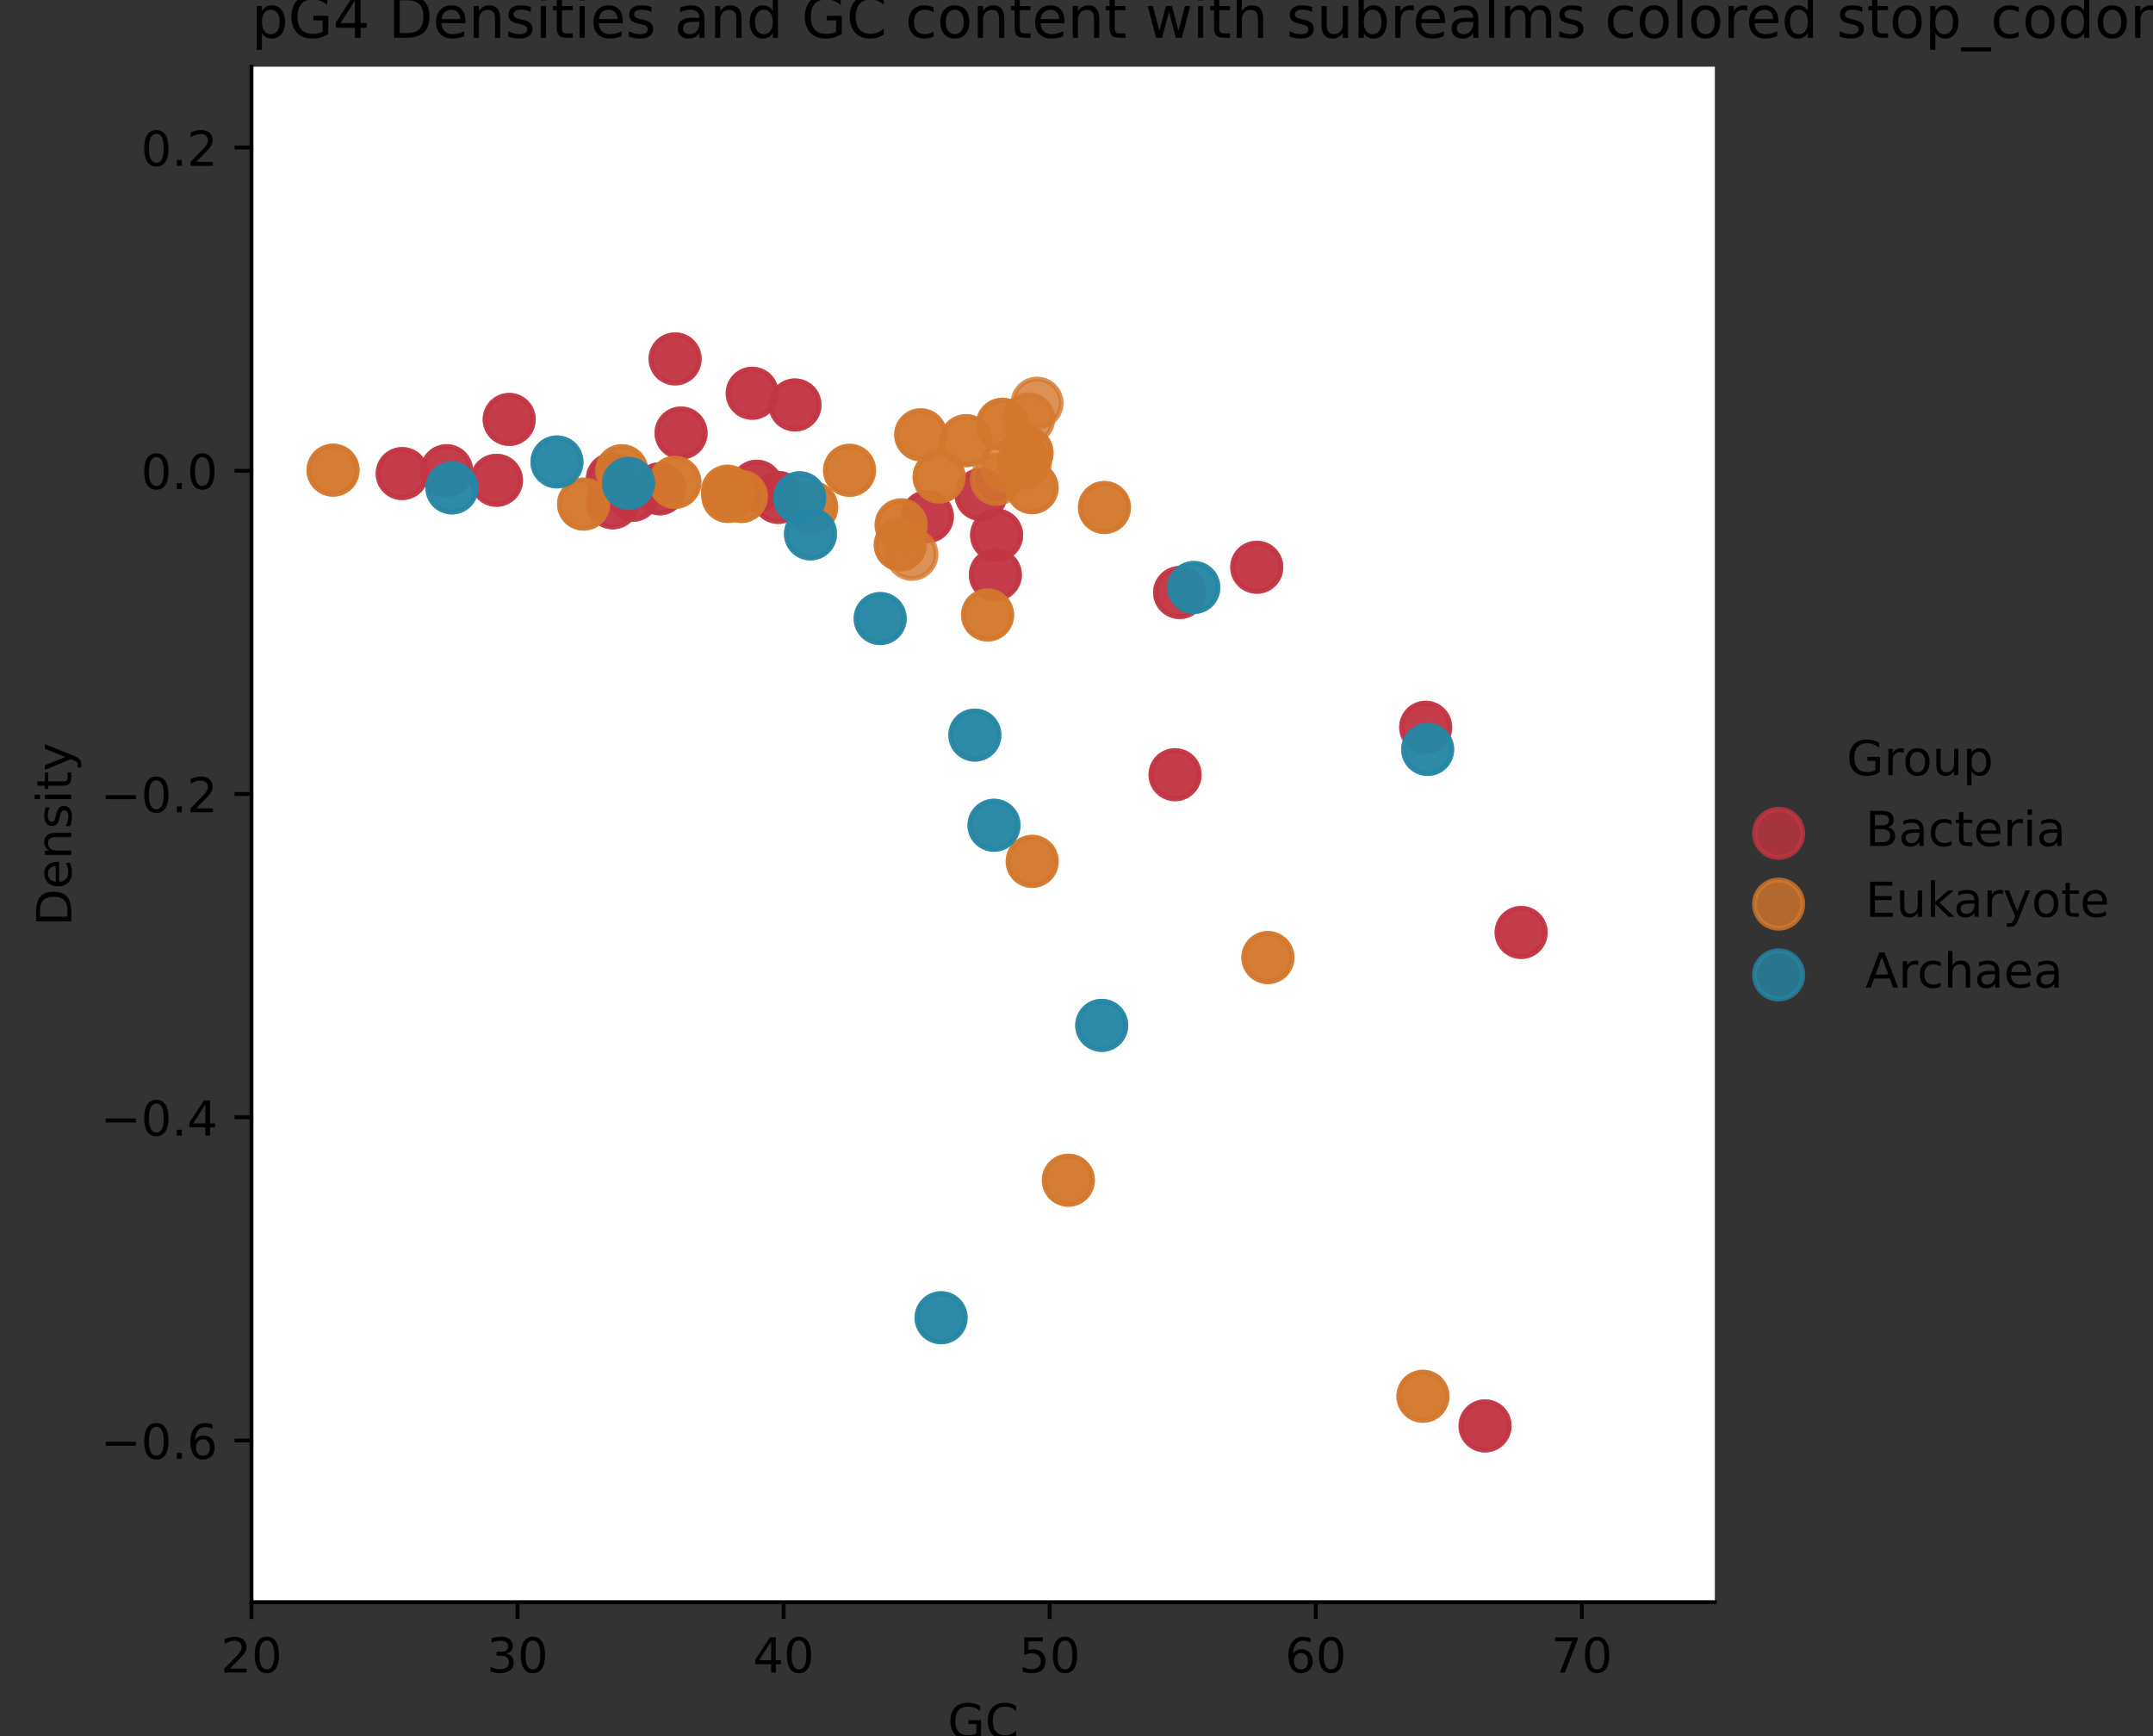 <?xml version="1.0" encoding="utf-8" standalone="no"?>
<!DOCTYPE svg PUBLIC "-//W3C//DTD SVG 1.1//EN"
  "http://www.w3.org/Graphics/SVG/1.1/DTD/svg11.dtd">
<!-- Created with matplotlib (https://matplotlib.org/) -->
<svg height="360pt" version="1.1" viewBox="0 0 446.375 360" width="446.375pt" xmlns="http://www.w3.org/2000/svg" xmlns:xlink="http://www.w3.org/1999/xlink">
 <rect x="0" y="0" width="446.375" height="360" fill="#333333" stroke="none"/>
 <defs>
  <style type="text/css">*{stroke-linecap:butt;stroke-linejoin:round;}</style>
 </defs>
 <g id="figure_1">
  <g id="patch_1">
   <path d="M 0 360 
L 446.375 360 
L 446.375 0 
L 0 0 
z
" style="fill:none;"/>
  </g>
  <g id="axes_1">
   <g id="patch_2">
    <path d="M 52.139 332.2 
L 355.536 332.2 
L 355.536 13.829 
L 52.139 13.829 
z
" style="fill:#ffffff;"/>
   </g>
   <g id="PathCollection_1">
    <defs>
     <path d="M 0 5 
C 1.326 5 2.598 4.473 3.536 3.536 
C 4.473 2.598 5 1.326 5 0 
C 5 -1.326 4.473 -2.598 3.536 -3.536 
C 2.598 -4.473 1.326 -5 0 -5 
C -1.326 -5 -2.598 -4.473 -3.536 -3.536 
C -4.473 -2.598 -5 -1.326 -5 0 
C -5 1.326 -4.473 2.598 -3.536 3.536 
C -2.598 4.473 -1.326 5 0 5 
z
" id="m029cd6edaf" style="stroke:#c33543;stroke-opacity:0.8;"/>
    </defs>
    <g clip-path="url(#p28a6282423)">
     <use style="fill:#c33543;fill-opacity:0.8;stroke:#c33543;stroke-opacity:0.8;" x="164.82" xlink:href="#m029cd6edaf" y="83.968"/>
     <use style="fill:#c33543;fill-opacity:0.8;stroke:#c33543;stroke-opacity:0.8;" x="161.354" xlink:href="#m029cd6edaf" y="103.143"/>
     <use style="fill:#c33543;fill-opacity:0.8;stroke:#c33543;stroke-opacity:0.8;" x="156.895" xlink:href="#m029cd6edaf" y="100.816"/>
     <use style="fill:#c33543;fill-opacity:0.8;stroke:#c33543;stroke-opacity:0.8;" x="83.387" xlink:href="#m029cd6edaf" y="98.193"/>
     <use style="fill:#c33543;fill-opacity:0.8;stroke:#c33543;stroke-opacity:0.8;" x="244.569" xlink:href="#m029cd6edaf" y="122.862"/>
     <use style="fill:#c33543;fill-opacity:0.8;stroke:#c33543;stroke-opacity:0.8;" x="92.588" xlink:href="#m029cd6edaf" y="97.599"/>
     <use style="fill:#c33543;fill-opacity:0.8;stroke:#c33543;stroke-opacity:0.8;" x="155.954" xlink:href="#m029cd6edaf" y="81.545"/>
     <use style="fill:#c33543;fill-opacity:0.8;stroke:#c33543;stroke-opacity:0.8;" x="243.624" xlink:href="#m029cd6edaf" y="160.634"/>
     <use style="fill:#c33543;fill-opacity:0.8;stroke:#c33543;stroke-opacity:0.8;" x="126.961" xlink:href="#m029cd6edaf" y="99.304"/>
     <use style="fill:#c33543;fill-opacity:0.8;stroke:#c33543;stroke-opacity:0.8;" x="206.621" xlink:href="#m029cd6edaf" y="110.964"/>
     <use style="fill:#c33543;fill-opacity:0.8;stroke:#c33543;stroke-opacity:0.8;" x="102.932" xlink:href="#m029cd6edaf" y="99.588"/>
     <use style="fill:#c33543;fill-opacity:0.8;stroke:#c33543;stroke-opacity:0.8;" x="260.563" xlink:href="#m029cd6edaf" y="117.616"/>
     <use style="fill:#c33543;fill-opacity:0.8;stroke:#c33543;stroke-opacity:0.8;" x="131.19" xlink:href="#m029cd6edaf" y="102.703"/>
     <use style="fill:#c33543;fill-opacity:0.8;stroke:#c33543;stroke-opacity:0.8;" x="141.201" xlink:href="#m029cd6edaf" y="89.786"/>
     <use style="fill:#c33543;fill-opacity:0.8;stroke:#c33543;stroke-opacity:0.8;" x="295.583" xlink:href="#m029cd6edaf" y="150.8"/>
     <use style="fill:#c33543;fill-opacity:0.8;stroke:#c33543;stroke-opacity:0.8;" x="139.969" xlink:href="#m029cd6edaf" y="74.415"/>
     <use style="fill:#c33543;fill-opacity:0.8;stroke:#c33543;stroke-opacity:0.8;" x="315.372" xlink:href="#m029cd6edaf" y="193.344"/>
     <use style="fill:#c33543;fill-opacity:0.8;stroke:#c33543;stroke-opacity:0.8;" x="206.366" xlink:href="#m029cd6edaf" y="119.18"/>
     <use style="fill:#c33543;fill-opacity:0.8;stroke:#c33543;stroke-opacity:0.8;" x="105.573" xlink:href="#m029cd6edaf" y="86.967"/>
     <use style="fill:#c33543;fill-opacity:0.8;stroke:#c33543;stroke-opacity:0.8;" x="136.766" xlink:href="#m029cd6edaf" y="101.357"/>
     <use style="fill:#c33543;fill-opacity:0.8;stroke:#c33543;stroke-opacity:0.8;" x="307.892" xlink:href="#m029cd6edaf" y="295.659"/>
     <use style="fill:#c33543;fill-opacity:0.8;stroke:#c33543;stroke-opacity:0.8;" x="203.379" xlink:href="#m029cd6edaf" y="102.538"/>
     <use style="fill:#c33543;fill-opacity:0.8;stroke:#c33543;stroke-opacity:0.8;" x="127.031" xlink:href="#m029cd6edaf" y="104.257"/>
     <use style="fill:#c33543;fill-opacity:0.8;stroke:#c33543;stroke-opacity:0.8;" x="192.263" xlink:href="#m029cd6edaf" y="107.11"/>
     <use style="fill:#c33543;fill-opacity:0.8;stroke:#c33543;stroke-opacity:0.8;" x="164.82" xlink:href="#m029cd6edaf" y="83.968"/>
     <use style="fill:#c33543;fill-opacity:0.8;stroke:#c33543;stroke-opacity:0.8;" x="161.354" xlink:href="#m029cd6edaf" y="103.143"/>
     <use style="fill:#c33543;fill-opacity:0.8;stroke:#c33543;stroke-opacity:0.8;" x="156.895" xlink:href="#m029cd6edaf" y="100.816"/>
     <use style="fill:#c33543;fill-opacity:0.8;stroke:#c33543;stroke-opacity:0.8;" x="83.387" xlink:href="#m029cd6edaf" y="98.193"/>
     <use style="fill:#c33543;fill-opacity:0.8;stroke:#c33543;stroke-opacity:0.8;" x="244.569" xlink:href="#m029cd6edaf" y="122.862"/>
     <use style="fill:#c33543;fill-opacity:0.8;stroke:#c33543;stroke-opacity:0.8;" x="92.588" xlink:href="#m029cd6edaf" y="97.599"/>
     <use style="fill:#c33543;fill-opacity:0.8;stroke:#c33543;stroke-opacity:0.8;" x="155.954" xlink:href="#m029cd6edaf" y="81.545"/>
     <use style="fill:#c33543;fill-opacity:0.8;stroke:#c33543;stroke-opacity:0.8;" x="243.624" xlink:href="#m029cd6edaf" y="160.634"/>
     <use style="fill:#c33543;fill-opacity:0.8;stroke:#c33543;stroke-opacity:0.8;" x="126.961" xlink:href="#m029cd6edaf" y="99.304"/>
     <use style="fill:#c33543;fill-opacity:0.8;stroke:#c33543;stroke-opacity:0.8;" x="206.621" xlink:href="#m029cd6edaf" y="110.964"/>
     <use style="fill:#c33543;fill-opacity:0.8;stroke:#c33543;stroke-opacity:0.8;" x="102.932" xlink:href="#m029cd6edaf" y="99.588"/>
     <use style="fill:#c33543;fill-opacity:0.8;stroke:#c33543;stroke-opacity:0.8;" x="260.563" xlink:href="#m029cd6edaf" y="117.616"/>
     <use style="fill:#c33543;fill-opacity:0.8;stroke:#c33543;stroke-opacity:0.8;" x="131.19" xlink:href="#m029cd6edaf" y="102.703"/>
     <use style="fill:#c33543;fill-opacity:0.8;stroke:#c33543;stroke-opacity:0.8;" x="141.201" xlink:href="#m029cd6edaf" y="89.786"/>
     <use style="fill:#c33543;fill-opacity:0.8;stroke:#c33543;stroke-opacity:0.8;" x="295.583" xlink:href="#m029cd6edaf" y="150.8"/>
     <use style="fill:#c33543;fill-opacity:0.8;stroke:#c33543;stroke-opacity:0.8;" x="139.969" xlink:href="#m029cd6edaf" y="74.415"/>
     <use style="fill:#c33543;fill-opacity:0.8;stroke:#c33543;stroke-opacity:0.8;" x="315.372" xlink:href="#m029cd6edaf" y="193.344"/>
     <use style="fill:#c33543;fill-opacity:0.8;stroke:#c33543;stroke-opacity:0.8;" x="206.366" xlink:href="#m029cd6edaf" y="119.18"/>
     <use style="fill:#c33543;fill-opacity:0.8;stroke:#c33543;stroke-opacity:0.8;" x="105.573" xlink:href="#m029cd6edaf" y="86.967"/>
     <use style="fill:#c33543;fill-opacity:0.8;stroke:#c33543;stroke-opacity:0.8;" x="136.766" xlink:href="#m029cd6edaf" y="101.357"/>
     <use style="fill:#c33543;fill-opacity:0.8;stroke:#c33543;stroke-opacity:0.8;" x="307.892" xlink:href="#m029cd6edaf" y="295.659"/>
     <use style="fill:#c33543;fill-opacity:0.8;stroke:#c33543;stroke-opacity:0.8;" x="203.379" xlink:href="#m029cd6edaf" y="102.538"/>
     <use style="fill:#c33543;fill-opacity:0.8;stroke:#c33543;stroke-opacity:0.8;" x="127.031" xlink:href="#m029cd6edaf" y="104.257"/>
     <use style="fill:#c33543;fill-opacity:0.8;stroke:#c33543;stroke-opacity:0.8;" x="192.263" xlink:href="#m029cd6edaf" y="107.11"/>
    </g>
   </g>
   <g id="PathCollection_2">
    <defs>
     <path d="M 0 5 
C 1.326 5 2.598 4.473 3.536 3.536 
C 4.473 2.598 5 1.326 5 0 
C 5 -1.326 4.473 -2.598 3.536 -3.536 
C 2.598 -4.473 1.326 -5 0 -5 
C -1.326 -5 -2.598 -4.473 -3.536 -3.536 
C -4.473 -2.598 -5 -1.326 -5 0 
C -5 1.326 -4.473 2.598 -3.536 3.536 
C -2.598 4.473 -1.326 5 0 5 
z
" id="m4ca804191a" style="stroke:#d3772e;stroke-opacity:0.8;"/>
    </defs>
    <g clip-path="url(#p28a6282423)">
     <use style="fill:#d3772e;fill-opacity:0.8;stroke:#d3772e;stroke-opacity:0.8;" x="176.136" xlink:href="#m4ca804191a" y="97.518"/>
     <use style="fill:#d3772e;fill-opacity:0.8;stroke:#d3772e;stroke-opacity:0.8;" x="120.992" xlink:href="#m4ca804191a" y="104.525"/>
     <use style="fill:#d3772e;fill-opacity:0.8;stroke:#d3772e;stroke-opacity:0.8;" x="153.706" xlink:href="#m4ca804191a" y="102.941"/>
     <use style="fill:#d3772e;fill-opacity:0.8;stroke:#d3772e;stroke-opacity:0.8;" x="214.002" xlink:href="#m4ca804191a" y="178.607"/>
     <use style="fill:#d3772e;fill-opacity:0.8;stroke:#d3772e;stroke-opacity:0.8;" x="139.928" xlink:href="#m4ca804191a" y="100.016"/>
     <use style="fill:#d3772e;fill-opacity:0.8;stroke:#d3772e;stroke-opacity:0.8;" x="295.012" xlink:href="#m4ca804191a" y="289.516"/>
     <use style="fill:#d3772e;fill-opacity:0.8;stroke:#d3772e;stroke-opacity:0.8;" x="186.858" xlink:href="#m4ca804191a" y="108.912"/>
     <use style="fill:#d3772e;fill-opacity:0.8;stroke:#d3772e;stroke-opacity:0.8;" x="69.052" xlink:href="#m4ca804191a" y="97.487"/>
     <use style="fill:#d3772e;fill-opacity:0.8;stroke:#d3772e;stroke-opacity:0.8;" x="194.705" xlink:href="#m4ca804191a" y="98.898"/>
     <use style="fill:#d3772e;fill-opacity:0.8;stroke:#d3772e;stroke-opacity:0.8;" x="207.837" xlink:href="#m4ca804191a" y="87.965"/>
     <use style="fill:#d3772e;fill-opacity:0.8;stroke:#d3772e;stroke-opacity:0.8;" x="228.982" xlink:href="#m4ca804191a" y="105.232"/>
     <use style="fill:#d3772e;fill-opacity:0.8;stroke:#d3772e;stroke-opacity:0.8;" x="213.283" xlink:href="#m4ca804191a" y="86.841"/>
     <use style="fill:#d3772e;fill-opacity:0.8;stroke:#d3772e;stroke-opacity:0.8;" x="262.87" xlink:href="#m4ca804191a" y="198.549"/>
     <use style="fill:#d3772e;fill-opacity:0.8;stroke:#d3772e;stroke-opacity:0.8;" x="190.89" xlink:href="#m4ca804191a" y="90.157"/>
     <use style="fill:#d3772e;fill-opacity:0.8;stroke:#d3772e;stroke-opacity:0.8;" x="212.049" xlink:href="#m4ca804191a" y="96.06"/>
     <use style="fill:#d3772e;fill-opacity:0.8;stroke:#d3772e;stroke-opacity:0.8;" x="221.499" xlink:href="#m4ca804191a" y="244.716"/>
     <use style="fill:#d3772e;fill-opacity:0.8;stroke:#d3772e;stroke-opacity:0.8;" x="200.272" xlink:href="#m4ca804191a" y="91.365"/>
     <use style="fill:#d3772e;fill-opacity:0.8;stroke:#d3772e;stroke-opacity:0.8;" x="204.756" xlink:href="#m4ca804191a" y="127.514"/>
     <use style="fill:#d3772e;fill-opacity:0.8;stroke:#d3772e;stroke-opacity:0.8;" x="212.933" xlink:href="#m4ca804191a" y="93.925"/>
     <use style="fill:#d3772e;fill-opacity:0.8;stroke:#d3772e;stroke-opacity:0.8;" x="186.646" xlink:href="#m4ca804191a" y="112.965"/>
     <use style="fill:#d3772e;fill-opacity:0.8;stroke:#d3772e;stroke-opacity:0.8;" x="213.981" xlink:href="#m4ca804191a" y="101.127"/>
     <use style="fill:#d3772e;fill-opacity:0.8;stroke:#d3772e;stroke-opacity:0.8;" x="150.915" xlink:href="#m4ca804191a" y="102.934"/>
     <use style="fill:#d3772e;fill-opacity:0.8;stroke:#d3772e;stroke-opacity:0.8;" x="128.927" xlink:href="#m4ca804191a" y="97.608"/>
     <use style="fill:#d3772e;fill-opacity:0.8;stroke:#d3772e;stroke-opacity:0.8;" x="150.838" xlink:href="#m4ca804191a" y="101.852"/>
     <use style="fill:#d3772e;fill-opacity:0.8;stroke:#d3772e;stroke-opacity:0.8;" x="168.278" xlink:href="#m4ca804191a" y="105.185"/>
     <use style="fill:#d3772e;fill-opacity:0.8;stroke:#d3772e;stroke-opacity:0.8;" x="189.069" xlink:href="#m4ca804191a" y="114.945"/>
     <use style="fill:#d3772e;fill-opacity:0.8;stroke:#d3772e;stroke-opacity:0.8;" x="206.574" xlink:href="#m4ca804191a" y="99.402"/>
     <use style="fill:#d3772e;fill-opacity:0.8;stroke:#d3772e;stroke-opacity:0.8;" x="208.725" xlink:href="#m4ca804191a" y="96.813"/>
     <use style="fill:#d3772e;fill-opacity:0.8;stroke:#d3772e;stroke-opacity:0.8;" x="176.136" xlink:href="#m4ca804191a" y="97.518"/>
     <use style="fill:#d3772e;fill-opacity:0.8;stroke:#d3772e;stroke-opacity:0.8;" x="120.992" xlink:href="#m4ca804191a" y="104.525"/>
     <use style="fill:#d3772e;fill-opacity:0.8;stroke:#d3772e;stroke-opacity:0.8;" x="153.706" xlink:href="#m4ca804191a" y="102.941"/>
     <use style="fill:#d3772e;fill-opacity:0.8;stroke:#d3772e;stroke-opacity:0.8;" x="214.002" xlink:href="#m4ca804191a" y="178.607"/>
     <use style="fill:#d3772e;fill-opacity:0.8;stroke:#d3772e;stroke-opacity:0.8;" x="139.928" xlink:href="#m4ca804191a" y="100.016"/>
     <use style="fill:#d3772e;fill-opacity:0.8;stroke:#d3772e;stroke-opacity:0.8;" x="295.012" xlink:href="#m4ca804191a" y="289.516"/>
     <use style="fill:#d3772e;fill-opacity:0.8;stroke:#d3772e;stroke-opacity:0.8;" x="186.814" xlink:href="#m4ca804191a" y="108.794"/>
     <use style="fill:#d3772e;fill-opacity:0.8;stroke:#d3772e;stroke-opacity:0.8;" x="69.052" xlink:href="#m4ca804191a" y="97.487"/>
     <use style="fill:#d3772e;fill-opacity:0.8;stroke:#d3772e;stroke-opacity:0.8;" x="194.705" xlink:href="#m4ca804191a" y="98.898"/>
     <use style="fill:#d3772e;fill-opacity:0.8;stroke:#d3772e;stroke-opacity:0.8;" x="207.837" xlink:href="#m4ca804191a" y="87.965"/>
     <use style="fill:#d3772e;fill-opacity:0.8;stroke:#d3772e;stroke-opacity:0.8;" x="228.982" xlink:href="#m4ca804191a" y="105.232"/>
     <use style="fill:#d3772e;fill-opacity:0.8;stroke:#d3772e;stroke-opacity:0.8;" x="215.011" xlink:href="#m4ca804191a" y="83.594"/>
     <use style="fill:#d3772e;fill-opacity:0.8;stroke:#d3772e;stroke-opacity:0.8;" x="262.87" xlink:href="#m4ca804191a" y="198.549"/>
     <use style="fill:#d3772e;fill-opacity:0.8;stroke:#d3772e;stroke-opacity:0.8;" x="190.89" xlink:href="#m4ca804191a" y="90.157"/>
     <use style="fill:#d3772e;fill-opacity:0.8;stroke:#d3772e;stroke-opacity:0.8;" x="212.568" xlink:href="#m4ca804191a" y="95.949"/>
     <use style="fill:#d3772e;fill-opacity:0.8;stroke:#d3772e;stroke-opacity:0.8;" x="221.499" xlink:href="#m4ca804191a" y="244.716"/>
     <use style="fill:#d3772e;fill-opacity:0.8;stroke:#d3772e;stroke-opacity:0.8;" x="200.272" xlink:href="#m4ca804191a" y="91.365"/>
     <use style="fill:#d3772e;fill-opacity:0.8;stroke:#d3772e;stroke-opacity:0.8;" x="204.756" xlink:href="#m4ca804191a" y="127.514"/>
     <use style="fill:#d3772e;fill-opacity:0.8;stroke:#d3772e;stroke-opacity:0.8;" x="212.933" xlink:href="#m4ca804191a" y="93.876"/>
     <use style="fill:#d3772e;fill-opacity:0.8;stroke:#d3772e;stroke-opacity:0.8;" x="186.646" xlink:href="#m4ca804191a" y="112.965"/>
     <use style="fill:#d3772e;fill-opacity:0.8;stroke:#d3772e;stroke-opacity:0.8;" x="213.981" xlink:href="#m4ca804191a" y="101.127"/>
     <use style="fill:#d3772e;fill-opacity:0.8;stroke:#d3772e;stroke-opacity:0.8;" x="150.915" xlink:href="#m4ca804191a" y="102.934"/>
     <use style="fill:#d3772e;fill-opacity:0.8;stroke:#d3772e;stroke-opacity:0.8;" x="128.927" xlink:href="#m4ca804191a" y="97.608"/>
     <use style="fill:#d3772e;fill-opacity:0.8;stroke:#d3772e;stroke-opacity:0.8;" x="150.838" xlink:href="#m4ca804191a" y="101.852"/>
     <use style="fill:#d3772e;fill-opacity:0.8;stroke:#d3772e;stroke-opacity:0.8;" x="168.278" xlink:href="#m4ca804191a" y="105.185"/>
    </g>
   </g>
   <g id="PathCollection_3">
    <defs>
     <path d="M 0 5 
C 1.326 5 2.598 4.473 3.536 3.536 
C 4.473 2.598 5 1.326 5 0 
C 5 -1.326 4.473 -2.598 3.536 -3.536 
C 2.598 -4.473 1.326 -5 0 -5 
C -1.326 -5 -2.598 -4.473 -3.536 -3.536 
C -4.473 -2.598 -5 -1.326 -5 0 
C -5 1.326 -4.473 2.598 -3.536 3.536 
C -2.598 4.473 -1.326 5 0 5 
z
" id="mbb2e375d53" style="stroke:#2686a4;stroke-opacity:0.8;"/>
    </defs>
    <g clip-path="url(#p28a6282423)">
     <use style="fill:#2686a4;fill-opacity:0.8;stroke:#2686a4;stroke-opacity:0.8;" x="195.114" xlink:href="#mbb2e375d53" y="273.229"/>
     <use style="fill:#2686a4;fill-opacity:0.8;stroke:#2686a4;stroke-opacity:0.8;" x="206.085" xlink:href="#mbb2e375d53" y="171.118"/>
     <use style="fill:#2686a4;fill-opacity:0.8;stroke:#2686a4;stroke-opacity:0.8;" x="247.511" xlink:href="#mbb2e375d53" y="121.816"/>
     <use style="fill:#2686a4;fill-opacity:0.8;stroke:#2686a4;stroke-opacity:0.8;" x="295.991" xlink:href="#mbb2e375d53" y="155.398"/>
     <use style="fill:#2686a4;fill-opacity:0.8;stroke:#2686a4;stroke-opacity:0.8;" x="228.418" xlink:href="#mbb2e375d53" y="212.609"/>
     <use style="fill:#2686a4;fill-opacity:0.8;stroke:#2686a4;stroke-opacity:0.8;" x="93.693" xlink:href="#mbb2e375d53" y="101.167"/>
     <use style="fill:#2686a4;fill-opacity:0.8;stroke:#2686a4;stroke-opacity:0.8;" x="168.037" xlink:href="#mbb2e375d53" y="110.706"/>
     <use style="fill:#2686a4;fill-opacity:0.8;stroke:#2686a4;stroke-opacity:0.8;" x="115.472" xlink:href="#mbb2e375d53" y="95.783"/>
     <use style="fill:#2686a4;fill-opacity:0.8;stroke:#2686a4;stroke-opacity:0.8;" x="202.115" xlink:href="#mbb2e375d53" y="152.418"/>
     <use style="fill:#2686a4;fill-opacity:0.8;stroke:#2686a4;stroke-opacity:0.8;" x="165.786" xlink:href="#mbb2e375d53" y="103.211"/>
     <use style="fill:#2686a4;fill-opacity:0.8;stroke:#2686a4;stroke-opacity:0.8;" x="130.303" xlink:href="#mbb2e375d53" y="100.226"/>
     <use style="fill:#2686a4;fill-opacity:0.8;stroke:#2686a4;stroke-opacity:0.8;" x="182.483" xlink:href="#mbb2e375d53" y="128.257"/>
     <use style="fill:#2686a4;fill-opacity:0.8;stroke:#2686a4;stroke-opacity:0.8;" x="195.114" xlink:href="#mbb2e375d53" y="273.229"/>
     <use style="fill:#2686a4;fill-opacity:0.8;stroke:#2686a4;stroke-opacity:0.8;" x="206.085" xlink:href="#mbb2e375d53" y="171.118"/>
     <use style="fill:#2686a4;fill-opacity:0.8;stroke:#2686a4;stroke-opacity:0.8;" x="247.511" xlink:href="#mbb2e375d53" y="121.816"/>
     <use style="fill:#2686a4;fill-opacity:0.8;stroke:#2686a4;stroke-opacity:0.8;" x="295.991" xlink:href="#mbb2e375d53" y="155.398"/>
     <use style="fill:#2686a4;fill-opacity:0.8;stroke:#2686a4;stroke-opacity:0.8;" x="228.418" xlink:href="#mbb2e375d53" y="212.609"/>
     <use style="fill:#2686a4;fill-opacity:0.8;stroke:#2686a4;stroke-opacity:0.8;" x="93.693" xlink:href="#mbb2e375d53" y="101.167"/>
     <use style="fill:#2686a4;fill-opacity:0.8;stroke:#2686a4;stroke-opacity:0.8;" x="168.037" xlink:href="#mbb2e375d53" y="110.706"/>
     <use style="fill:#2686a4;fill-opacity:0.8;stroke:#2686a4;stroke-opacity:0.8;" x="115.472" xlink:href="#mbb2e375d53" y="95.783"/>
     <use style="fill:#2686a4;fill-opacity:0.8;stroke:#2686a4;stroke-opacity:0.8;" x="202.115" xlink:href="#mbb2e375d53" y="152.418"/>
     <use style="fill:#2686a4;fill-opacity:0.8;stroke:#2686a4;stroke-opacity:0.8;" x="165.786" xlink:href="#mbb2e375d53" y="103.211"/>
     <use style="fill:#2686a4;fill-opacity:0.8;stroke:#2686a4;stroke-opacity:0.8;" x="130.303" xlink:href="#mbb2e375d53" y="100.226"/>
     <use style="fill:#2686a4;fill-opacity:0.8;stroke:#2686a4;stroke-opacity:0.8;" x="182.483" xlink:href="#mbb2e375d53" y="128.257"/>
    </g>
   </g>
   <g id="matplotlib.axis_1">
    <g id="xtick_1">
     <g id="line2d_1">
      <defs>
       <path d="M 0 0 
L 0 3.5 
" id="m19ff399b34" style="stroke:#000000;stroke-width:0.8;"/>
      </defs>
      <g>
       <use style="stroke:#000000;stroke-width:0.8;" x="52.139" xlink:href="#m19ff399b34" y="332.2"/>
      </g>
     </g>
     <g id="text_1">
      <!-- 20 -->
      <g transform="translate(45.777 346.798)scale(0.1 -0.1)">
       <defs>
        <path d="M 19.188 8.297 
L 53.609 8.297 
L 53.609 0 
L 7.328 0 
L 7.328 8.297 
Q 12.938 14.109 22.625 23.891 
Q 32.328 33.688 34.812 36.531 
Q 39.547 41.844 41.422 45.531 
Q 43.312 49.219 43.312 52.781 
Q 43.312 58.594 39.234 62.25 
Q 35.156 65.922 28.609 65.922 
Q 23.969 65.922 18.812 64.312 
Q 13.672 62.703 7.812 59.422 
L 7.812 69.391 
Q 13.766 71.781 18.938 73 
Q 24.125 74.219 28.422 74.219 
Q 39.75 74.219 46.484 68.547 
Q 53.219 62.891 53.219 53.422 
Q 53.219 48.922 51.531 44.891 
Q 49.859 40.875 45.406 35.406 
Q 44.188 33.984 37.641 27.219 
Q 31.109 20.453 19.188 8.297 
z
" id="DejaVuSans-50"/>
        <path d="M 31.781 66.406 
Q 24.172 66.406 20.328 58.906 
Q 16.5 51.422 16.5 36.375 
Q 16.5 21.391 20.328 13.891 
Q 24.172 6.391 31.781 6.391 
Q 39.453 6.391 43.281 13.891 
Q 47.125 21.391 47.125 36.375 
Q 47.125 51.422 43.281 58.906 
Q 39.453 66.406 31.781 66.406 
z
M 31.781 74.219 
Q 44.047 74.219 50.516 64.516 
Q 56.984 54.828 56.984 36.375 
Q 56.984 17.969 50.516 8.266 
Q 44.047 -1.422 31.781 -1.422 
Q 19.531 -1.422 13.062 8.266 
Q 6.594 17.969 6.594 36.375 
Q 6.594 54.828 13.062 64.516 
Q 19.531 74.219 31.781 74.219 
z
" id="DejaVuSans-48"/>
       </defs>
       <use xlink:href="#DejaVuSans-50"/>
       <use x="63.623" xlink:href="#DejaVuSans-48"/>
      </g>
     </g>
    </g>
    <g id="xtick_2">
     <g id="line2d_2">
      <g>
       <use style="stroke:#000000;stroke-width:0.8;" x="107.302" xlink:href="#m19ff399b34" y="332.2"/>
      </g>
     </g>
     <g id="text_2">
      <!-- 30 -->
      <g transform="translate(100.94 346.798)scale(0.1 -0.1)">
       <defs>
        <path d="M 40.578 39.312 
Q 47.656 37.797 51.625 33 
Q 55.609 28.219 55.609 21.188 
Q 55.609 10.406 48.188 4.484 
Q 40.766 -1.422 27.094 -1.422 
Q 22.516 -1.422 17.656 -0.516 
Q 12.797 0.391 7.625 2.203 
L 7.625 11.719 
Q 11.719 9.328 16.594 8.109 
Q 21.484 6.891 26.812 6.891 
Q 36.078 6.891 40.938 10.547 
Q 45.797 14.203 45.797 21.188 
Q 45.797 27.641 41.281 31.266 
Q 36.766 34.906 28.719 34.906 
L 20.219 34.906 
L 20.219 43.016 
L 29.109 43.016 
Q 36.375 43.016 40.234 45.922 
Q 44.094 48.828 44.094 54.297 
Q 44.094 59.906 40.109 62.906 
Q 36.141 65.922 28.719 65.922 
Q 24.656 65.922 20.016 65.031 
Q 15.375 64.156 9.812 62.312 
L 9.812 71.094 
Q 15.438 72.656 20.344 73.438 
Q 25.25 74.219 29.594 74.219 
Q 40.828 74.219 47.359 69.109 
Q 53.906 64.016 53.906 55.328 
Q 53.906 49.266 50.438 45.094 
Q 46.969 40.922 40.578 39.312 
z
" id="DejaVuSans-51"/>
       </defs>
       <use xlink:href="#DejaVuSans-51"/>
       <use x="63.623" xlink:href="#DejaVuSans-48"/>
      </g>
     </g>
    </g>
    <g id="xtick_3">
     <g id="line2d_3">
      <g>
       <use style="stroke:#000000;stroke-width:0.8;" x="162.465" xlink:href="#m19ff399b34" y="332.2"/>
      </g>
     </g>
     <g id="text_3">
      <!-- 40 -->
      <g transform="translate(156.103 346.798)scale(0.1 -0.1)">
       <defs>
        <path d="M 37.797 64.312 
L 12.891 25.391 
L 37.797 25.391 
z
M 35.203 72.906 
L 47.609 72.906 
L 47.609 25.391 
L 58.016 25.391 
L 58.016 17.188 
L 47.609 17.188 
L 47.609 0 
L 37.797 0 
L 37.797 17.188 
L 4.891 17.188 
L 4.891 26.703 
z
" id="DejaVuSans-52"/>
       </defs>
       <use xlink:href="#DejaVuSans-52"/>
       <use x="63.623" xlink:href="#DejaVuSans-48"/>
      </g>
     </g>
    </g>
    <g id="xtick_4">
     <g id="line2d_4">
      <g>
       <use style="stroke:#000000;stroke-width:0.8;" x="217.628" xlink:href="#m19ff399b34" y="332.2"/>
      </g>
     </g>
     <g id="text_4">
      <!-- 50 -->
      <g transform="translate(211.266 346.798)scale(0.1 -0.1)">
       <defs>
        <path d="M 10.797 72.906 
L 49.516 72.906 
L 49.516 64.594 
L 19.828 64.594 
L 19.828 46.734 
Q 21.969 47.469 24.109 47.828 
Q 26.266 48.188 28.422 48.188 
Q 40.625 48.188 47.75 41.5 
Q 54.891 34.812 54.891 23.391 
Q 54.891 11.625 47.562 5.094 
Q 40.234 -1.422 26.906 -1.422 
Q 22.312 -1.422 17.547 -0.641 
Q 12.797 0.141 7.719 1.703 
L 7.719 11.625 
Q 12.109 9.234 16.797 8.062 
Q 21.484 6.891 26.703 6.891 
Q 35.156 6.891 40.078 11.328 
Q 45.016 15.766 45.016 23.391 
Q 45.016 31 40.078 35.438 
Q 35.156 39.891 26.703 39.891 
Q 22.75 39.891 18.812 39.016 
Q 14.891 38.141 10.797 36.281 
z
" id="DejaVuSans-53"/>
       </defs>
       <use xlink:href="#DejaVuSans-53"/>
       <use x="63.623" xlink:href="#DejaVuSans-48"/>
      </g>
     </g>
    </g>
    <g id="xtick_5">
     <g id="line2d_5">
      <g>
       <use style="stroke:#000000;stroke-width:0.8;" x="272.792" xlink:href="#m19ff399b34" y="332.2"/>
      </g>
     </g>
     <g id="text_5">
      <!-- 60 -->
      <g transform="translate(266.429 346.798)scale(0.1 -0.1)">
       <defs>
        <path d="M 33.016 40.375 
Q 26.375 40.375 22.484 35.828 
Q 18.609 31.297 18.609 23.391 
Q 18.609 15.531 22.484 10.953 
Q 26.375 6.391 33.016 6.391 
Q 39.656 6.391 43.531 10.953 
Q 47.406 15.531 47.406 23.391 
Q 47.406 31.297 43.531 35.828 
Q 39.656 40.375 33.016 40.375 
z
M 52.594 71.297 
L 52.594 62.312 
Q 48.875 64.062 45.094 64.984 
Q 41.312 65.922 37.594 65.922 
Q 27.828 65.922 22.672 59.328 
Q 17.531 52.734 16.797 39.406 
Q 19.672 43.656 24.016 45.922 
Q 28.375 48.188 33.594 48.188 
Q 44.578 48.188 50.953 41.516 
Q 57.328 34.859 57.328 23.391 
Q 57.328 12.156 50.688 5.359 
Q 44.047 -1.422 33.016 -1.422 
Q 20.359 -1.422 13.672 8.266 
Q 6.984 17.969 6.984 36.375 
Q 6.984 53.656 15.188 63.938 
Q 23.391 74.219 37.203 74.219 
Q 40.922 74.219 44.703 73.484 
Q 48.484 72.75 52.594 71.297 
z
" id="DejaVuSans-54"/>
       </defs>
       <use xlink:href="#DejaVuSans-54"/>
       <use x="63.623" xlink:href="#DejaVuSans-48"/>
      </g>
     </g>
    </g>
    <g id="xtick_6">
     <g id="line2d_6">
      <g>
       <use style="stroke:#000000;stroke-width:0.8;" x="327.955" xlink:href="#m19ff399b34" y="332.2"/>
      </g>
     </g>
     <g id="text_6">
      <!-- 70 -->
      <g transform="translate(321.592 346.798)scale(0.1 -0.1)">
       <defs>
        <path d="M 8.203 72.906 
L 55.078 72.906 
L 55.078 68.703 
L 28.609 0 
L 18.312 0 
L 43.219 64.594 
L 8.203 64.594 
z
" id="DejaVuSans-55"/>
       </defs>
       <use xlink:href="#DejaVuSans-55"/>
       <use x="63.623" xlink:href="#DejaVuSans-48"/>
      </g>
     </g>
    </g>
    <g id="text_7">
     <!-- GC -->
     <g transform="translate(196.472 360.477)scale(0.1 -0.1)">
      <defs>
       <path d="M 59.516 10.406 
L 59.516 29.984 
L 43.406 29.984 
L 43.406 38.094 
L 69.281 38.094 
L 69.281 6.781 
Q 63.578 2.734 56.688 0.656 
Q 49.812 -1.422 42 -1.422 
Q 24.906 -1.422 15.25 8.562 
Q 5.609 18.562 5.609 36.375 
Q 5.609 54.25 15.25 64.234 
Q 24.906 74.219 42 74.219 
Q 49.125 74.219 55.547 72.453 
Q 61.969 70.703 67.391 67.281 
L 67.391 56.781 
Q 61.922 61.422 55.766 63.766 
Q 49.609 66.109 42.828 66.109 
Q 29.438 66.109 22.719 58.641 
Q 16.016 51.172 16.016 36.375 
Q 16.016 21.625 22.719 14.156 
Q 29.438 6.688 42.828 6.688 
Q 48.047 6.688 52.141 7.594 
Q 56.25 8.5 59.516 10.406 
z
" id="DejaVuSans-71"/>
       <path d="M 64.406 67.281 
L 64.406 56.891 
Q 59.422 61.531 53.781 63.812 
Q 48.141 66.109 41.797 66.109 
Q 29.297 66.109 22.656 58.469 
Q 16.016 50.828 16.016 36.375 
Q 16.016 21.969 22.656 14.328 
Q 29.297 6.688 41.797 6.688 
Q 48.141 6.688 53.781 8.984 
Q 59.422 11.281 64.406 15.922 
L 64.406 5.609 
Q 59.234 2.094 53.438 0.328 
Q 47.656 -1.422 41.219 -1.422 
Q 24.656 -1.422 15.125 8.703 
Q 5.609 18.844 5.609 36.375 
Q 5.609 53.953 15.125 64.078 
Q 24.656 74.219 41.219 74.219 
Q 47.75 74.219 53.531 72.484 
Q 59.328 70.75 64.406 67.281 
z
" id="DejaVuSans-67"/>
      </defs>
      <use xlink:href="#DejaVuSans-71"/>
      <use x="77.49" xlink:href="#DejaVuSans-67"/>
     </g>
    </g>
   </g>
   <g id="matplotlib.axis_2">
    <g id="ytick_1">
     <g id="line2d_7">
      <defs>
       <path d="M 0 0 
L -3.5 0 
" id="m6a0358d15a" style="stroke:#000000;stroke-width:0.8;"/>
      </defs>
      <g>
       <use style="stroke:#000000;stroke-width:0.8;" x="52.139" xlink:href="#m6a0358d15a" y="298.687"/>
      </g>
     </g>
     <g id="text_8">
      <!-- −0.6 -->
      <g transform="translate(20.856 302.486)scale(0.1 -0.1)">
       <defs>
        <path d="M 10.594 35.5 
L 73.188 35.5 
L 73.188 27.203 
L 10.594 27.203 
z
" id="DejaVuSans-8722"/>
        <path d="M 10.688 12.406 
L 21 12.406 
L 21 0 
L 10.688 0 
z
" id="DejaVuSans-46"/>
       </defs>
       <use xlink:href="#DejaVuSans-8722"/>
       <use x="83.789" xlink:href="#DejaVuSans-48"/>
       <use x="147.412" xlink:href="#DejaVuSans-46"/>
       <use x="179.199" xlink:href="#DejaVuSans-54"/>
      </g>
     </g>
    </g>
    <g id="ytick_2">
     <g id="line2d_8">
      <g>
       <use style="stroke:#000000;stroke-width:0.8;" x="52.139" xlink:href="#m6a0358d15a" y="231.662"/>
      </g>
     </g>
     <g id="text_9">
      <!-- −0.4 -->
      <g transform="translate(20.856 235.461)scale(0.1 -0.1)">
       <use xlink:href="#DejaVuSans-8722"/>
       <use x="83.789" xlink:href="#DejaVuSans-48"/>
       <use x="147.412" xlink:href="#DejaVuSans-46"/>
       <use x="179.199" xlink:href="#DejaVuSans-52"/>
      </g>
     </g>
    </g>
    <g id="ytick_3">
     <g id="line2d_9">
      <g>
       <use style="stroke:#000000;stroke-width:0.8;" x="52.139" xlink:href="#m6a0358d15a" y="164.636"/>
      </g>
     </g>
     <g id="text_10">
      <!-- −0.2 -->
      <g transform="translate(20.856 168.435)scale(0.1 -0.1)">
       <use xlink:href="#DejaVuSans-8722"/>
       <use x="83.789" xlink:href="#DejaVuSans-48"/>
       <use x="147.412" xlink:href="#DejaVuSans-46"/>
       <use x="179.199" xlink:href="#DejaVuSans-50"/>
      </g>
     </g>
    </g>
    <g id="ytick_4">
     <g id="line2d_10">
      <g>
       <use style="stroke:#000000;stroke-width:0.8;" x="52.139" xlink:href="#m6a0358d15a" y="97.611"/>
      </g>
     </g>
     <g id="text_11">
      <!-- 0.0 -->
      <g transform="translate(29.236 101.41)scale(0.1 -0.1)">
       <use xlink:href="#DejaVuSans-48"/>
       <use x="63.623" xlink:href="#DejaVuSans-46"/>
       <use x="95.41" xlink:href="#DejaVuSans-48"/>
      </g>
     </g>
    </g>
    <g id="ytick_5">
     <g id="line2d_11">
      <g>
       <use style="stroke:#000000;stroke-width:0.8;" x="52.139" xlink:href="#m6a0358d15a" y="30.585"/>
      </g>
     </g>
     <g id="text_12">
      <!-- 0.2 -->
      <g transform="translate(29.236 34.384)scale(0.1 -0.1)">
       <use xlink:href="#DejaVuSans-48"/>
       <use x="63.623" xlink:href="#DejaVuSans-46"/>
       <use x="95.41" xlink:href="#DejaVuSans-50"/>
      </g>
     </g>
    </g>
    <g id="text_13">
     <!-- Density -->
     <g transform="translate(14.777 192.023)rotate(-90)scale(0.1 -0.1)">
      <defs>
       <path d="M 19.672 64.797 
L 19.672 8.109 
L 31.594 8.109 
Q 46.688 8.109 53.688 14.938 
Q 60.688 21.781 60.688 36.531 
Q 60.688 51.172 53.688 57.984 
Q 46.688 64.797 31.594 64.797 
z
M 9.812 72.906 
L 30.078 72.906 
Q 51.266 72.906 61.172 64.094 
Q 71.094 55.281 71.094 36.531 
Q 71.094 17.672 61.125 8.828 
Q 51.172 0 30.078 0 
L 9.812 0 
z
" id="DejaVuSans-68"/>
       <path d="M 56.203 29.594 
L 56.203 25.203 
L 14.891 25.203 
Q 15.484 15.922 20.484 11.062 
Q 25.484 6.203 34.422 6.203 
Q 39.594 6.203 44.453 7.469 
Q 49.312 8.734 54.109 11.281 
L 54.109 2.781 
Q 49.266 0.734 44.188 -0.344 
Q 39.109 -1.422 33.891 -1.422 
Q 20.797 -1.422 13.156 6.188 
Q 5.516 13.812 5.516 26.812 
Q 5.516 40.234 12.766 48.109 
Q 20.016 56 32.328 56 
Q 43.359 56 49.781 48.891 
Q 56.203 41.797 56.203 29.594 
z
M 47.219 32.234 
Q 47.125 39.594 43.094 43.984 
Q 39.062 48.391 32.422 48.391 
Q 24.906 48.391 20.391 44.141 
Q 15.875 39.891 15.188 32.172 
z
" id="DejaVuSans-101"/>
       <path d="M 54.891 33.016 
L 54.891 0 
L 45.906 0 
L 45.906 32.719 
Q 45.906 40.484 42.875 44.328 
Q 39.844 48.188 33.797 48.188 
Q 26.516 48.188 22.312 43.547 
Q 18.109 38.922 18.109 30.906 
L 18.109 0 
L 9.078 0 
L 9.078 54.688 
L 18.109 54.688 
L 18.109 46.188 
Q 21.344 51.125 25.703 53.562 
Q 30.078 56 35.797 56 
Q 45.219 56 50.047 50.172 
Q 54.891 44.344 54.891 33.016 
z
" id="DejaVuSans-110"/>
       <path d="M 44.281 53.078 
L 44.281 44.578 
Q 40.484 46.531 36.375 47.5 
Q 32.281 48.484 27.875 48.484 
Q 21.188 48.484 17.844 46.438 
Q 14.5 44.391 14.5 40.281 
Q 14.5 37.156 16.891 35.375 
Q 19.281 33.594 26.516 31.984 
L 29.594 31.297 
Q 39.156 29.25 43.188 25.516 
Q 47.219 21.781 47.219 15.094 
Q 47.219 7.469 41.188 3.016 
Q 35.156 -1.422 24.609 -1.422 
Q 20.219 -1.422 15.453 -0.562 
Q 10.688 0.297 5.422 2 
L 5.422 11.281 
Q 10.406 8.688 15.234 7.391 
Q 20.062 6.109 24.812 6.109 
Q 31.156 6.109 34.562 8.281 
Q 37.984 10.453 37.984 14.406 
Q 37.984 18.062 35.516 20.016 
Q 33.062 21.969 24.703 23.781 
L 21.578 24.516 
Q 13.234 26.266 9.516 29.906 
Q 5.812 33.547 5.812 39.891 
Q 5.812 47.609 11.281 51.797 
Q 16.75 56 26.812 56 
Q 31.781 56 36.172 55.266 
Q 40.578 54.547 44.281 53.078 
z
" id="DejaVuSans-115"/>
       <path d="M 9.422 54.688 
L 18.406 54.688 
L 18.406 0 
L 9.422 0 
z
M 9.422 75.984 
L 18.406 75.984 
L 18.406 64.594 
L 9.422 64.594 
z
" id="DejaVuSans-105"/>
       <path d="M 18.312 70.219 
L 18.312 54.688 
L 36.812 54.688 
L 36.812 47.703 
L 18.312 47.703 
L 18.312 18.016 
Q 18.312 11.328 20.141 9.422 
Q 21.969 7.516 27.594 7.516 
L 36.812 7.516 
L 36.812 0 
L 27.594 0 
Q 17.188 0 13.234 3.875 
Q 9.281 7.766 9.281 18.016 
L 9.281 47.703 
L 2.688 47.703 
L 2.688 54.688 
L 9.281 54.688 
L 9.281 70.219 
z
" id="DejaVuSans-116"/>
       <path d="M 32.172 -5.078 
Q 28.375 -14.844 24.75 -17.812 
Q 21.141 -20.797 15.094 -20.797 
L 7.906 -20.797 
L 7.906 -13.281 
L 13.188 -13.281 
Q 16.891 -13.281 18.938 -11.516 
Q 21 -9.766 23.484 -3.219 
L 25.094 0.875 
L 2.984 54.688 
L 12.5 54.688 
L 29.594 11.922 
L 46.688 54.688 
L 56.203 54.688 
z
" id="DejaVuSans-121"/>
      </defs>
      <use xlink:href="#DejaVuSans-68"/>
      <use x="77.002" xlink:href="#DejaVuSans-101"/>
      <use x="138.525" xlink:href="#DejaVuSans-110"/>
      <use x="201.904" xlink:href="#DejaVuSans-115"/>
      <use x="254.004" xlink:href="#DejaVuSans-105"/>
      <use x="281.787" xlink:href="#DejaVuSans-116"/>
      <use x="320.996" xlink:href="#DejaVuSans-121"/>
     </g>
    </g>
   </g>
   <g id="patch_3">
    <path d="M 52.139 332.2 
L 52.139 13.829 
" style="fill:none;stroke:#000000;stroke-linecap:square;stroke-linejoin:miter;stroke-width:0.8;"/>
   </g>
   <g id="patch_4">
    <path d="M 52.139 332.2 
L 355.536 332.2 
" style="fill:none;stroke:#000000;stroke-linecap:square;stroke-linejoin:miter;stroke-width:0.8;"/>
   </g>
   <g id="text_14">
    <!-- pG4 Densities and GC content with subrealms colored stop_codon -->
    <g transform="translate(52.139 7.829)scale(0.12 -0.12)">
     <defs>
      <path d="M 18.109 8.203 
L 18.109 -20.797 
L 9.078 -20.797 
L 9.078 54.688 
L 18.109 54.688 
L 18.109 46.391 
Q 20.953 51.266 25.266 53.625 
Q 29.594 56 35.594 56 
Q 45.562 56 51.781 48.094 
Q 58.016 40.188 58.016 27.297 
Q 58.016 14.406 51.781 6.484 
Q 45.562 -1.422 35.594 -1.422 
Q 29.594 -1.422 25.266 0.953 
Q 20.953 3.328 18.109 8.203 
z
M 48.688 27.297 
Q 48.688 37.203 44.609 42.844 
Q 40.531 48.484 33.406 48.484 
Q 26.266 48.484 22.188 42.844 
Q 18.109 37.203 18.109 27.297 
Q 18.109 17.391 22.188 11.75 
Q 26.266 6.109 33.406 6.109 
Q 40.531 6.109 44.609 11.75 
Q 48.688 17.391 48.688 27.297 
z
" id="DejaVuSans-112"/>
      <path id="DejaVuSans-32"/>
      <path d="M 34.281 27.484 
Q 23.391 27.484 19.188 25 
Q 14.984 22.516 14.984 16.5 
Q 14.984 11.719 18.141 8.906 
Q 21.297 6.109 26.703 6.109 
Q 34.188 6.109 38.703 11.406 
Q 43.219 16.703 43.219 25.484 
L 43.219 27.484 
z
M 52.203 31.203 
L 52.203 0 
L 43.219 0 
L 43.219 8.297 
Q 40.141 3.328 35.547 0.953 
Q 30.953 -1.422 24.312 -1.422 
Q 15.922 -1.422 10.953 3.297 
Q 6 8.016 6 15.922 
Q 6 25.141 12.172 29.828 
Q 18.359 34.516 30.609 34.516 
L 43.219 34.516 
L 43.219 35.406 
Q 43.219 41.609 39.141 45 
Q 35.062 48.391 27.688 48.391 
Q 23 48.391 18.547 47.266 
Q 14.109 46.141 10.016 43.891 
L 10.016 52.203 
Q 14.938 54.109 19.578 55.047 
Q 24.219 56 28.609 56 
Q 40.484 56 46.344 49.844 
Q 52.203 43.703 52.203 31.203 
z
" id="DejaVuSans-97"/>
      <path d="M 45.406 46.391 
L 45.406 75.984 
L 54.391 75.984 
L 54.391 0 
L 45.406 0 
L 45.406 8.203 
Q 42.578 3.328 38.25 0.953 
Q 33.938 -1.422 27.875 -1.422 
Q 17.969 -1.422 11.734 6.484 
Q 5.516 14.406 5.516 27.297 
Q 5.516 40.188 11.734 48.094 
Q 17.969 56 27.875 56 
Q 33.938 56 38.25 53.625 
Q 42.578 51.266 45.406 46.391 
z
M 14.797 27.297 
Q 14.797 17.391 18.875 11.75 
Q 22.953 6.109 30.078 6.109 
Q 37.203 6.109 41.297 11.75 
Q 45.406 17.391 45.406 27.297 
Q 45.406 37.203 41.297 42.844 
Q 37.203 48.484 30.078 48.484 
Q 22.953 48.484 18.875 42.844 
Q 14.797 37.203 14.797 27.297 
z
" id="DejaVuSans-100"/>
      <path d="M 48.781 52.594 
L 48.781 44.188 
Q 44.969 46.297 41.141 47.344 
Q 37.312 48.391 33.406 48.391 
Q 24.656 48.391 19.812 42.844 
Q 14.984 37.312 14.984 27.297 
Q 14.984 17.281 19.812 11.734 
Q 24.656 6.203 33.406 6.203 
Q 37.312 6.203 41.141 7.25 
Q 44.969 8.297 48.781 10.406 
L 48.781 2.094 
Q 45.016 0.344 40.984 -0.531 
Q 36.969 -1.422 32.422 -1.422 
Q 20.062 -1.422 12.781 6.344 
Q 5.516 14.109 5.516 27.297 
Q 5.516 40.672 12.859 48.328 
Q 20.219 56 33.016 56 
Q 37.156 56 41.109 55.141 
Q 45.062 54.297 48.781 52.594 
z
" id="DejaVuSans-99"/>
      <path d="M 30.609 48.391 
Q 23.391 48.391 19.188 42.75 
Q 14.984 37.109 14.984 27.297 
Q 14.984 17.484 19.156 11.844 
Q 23.344 6.203 30.609 6.203 
Q 37.797 6.203 41.984 11.859 
Q 46.188 17.531 46.188 27.297 
Q 46.188 37.016 41.984 42.703 
Q 37.797 48.391 30.609 48.391 
z
M 30.609 56 
Q 42.328 56 49.016 48.375 
Q 55.719 40.766 55.719 27.297 
Q 55.719 13.875 49.016 6.219 
Q 42.328 -1.422 30.609 -1.422 
Q 18.844 -1.422 12.172 6.219 
Q 5.516 13.875 5.516 27.297 
Q 5.516 40.766 12.172 48.375 
Q 18.844 56 30.609 56 
z
" id="DejaVuSans-111"/>
      <path d="M 4.203 54.688 
L 13.188 54.688 
L 24.422 12.016 
L 35.594 54.688 
L 46.188 54.688 
L 57.422 12.016 
L 68.609 54.688 
L 77.594 54.688 
L 63.281 0 
L 52.688 0 
L 40.922 44.828 
L 29.109 0 
L 18.5 0 
z
" id="DejaVuSans-119"/>
      <path d="M 54.891 33.016 
L 54.891 0 
L 45.906 0 
L 45.906 32.719 
Q 45.906 40.484 42.875 44.328 
Q 39.844 48.188 33.797 48.188 
Q 26.516 48.188 22.312 43.547 
Q 18.109 38.922 18.109 30.906 
L 18.109 0 
L 9.078 0 
L 9.078 75.984 
L 18.109 75.984 
L 18.109 46.188 
Q 21.344 51.125 25.703 53.562 
Q 30.078 56 35.797 56 
Q 45.219 56 50.047 50.172 
Q 54.891 44.344 54.891 33.016 
z
" id="DejaVuSans-104"/>
      <path d="M 8.5 21.578 
L 8.5 54.688 
L 17.484 54.688 
L 17.484 21.922 
Q 17.484 14.156 20.5 10.266 
Q 23.531 6.391 29.594 6.391 
Q 36.859 6.391 41.078 11.031 
Q 45.312 15.672 45.312 23.688 
L 45.312 54.688 
L 54.297 54.688 
L 54.297 0 
L 45.312 0 
L 45.312 8.406 
Q 42.047 3.422 37.719 1 
Q 33.406 -1.422 27.688 -1.422 
Q 18.266 -1.422 13.375 4.438 
Q 8.5 10.297 8.5 21.578 
z
M 31.109 56 
z
" id="DejaVuSans-117"/>
      <path d="M 48.688 27.297 
Q 48.688 37.203 44.609 42.844 
Q 40.531 48.484 33.406 48.484 
Q 26.266 48.484 22.188 42.844 
Q 18.109 37.203 18.109 27.297 
Q 18.109 17.391 22.188 11.75 
Q 26.266 6.109 33.406 6.109 
Q 40.531 6.109 44.609 11.75 
Q 48.688 17.391 48.688 27.297 
z
M 18.109 46.391 
Q 20.953 51.266 25.266 53.625 
Q 29.594 56 35.594 56 
Q 45.562 56 51.781 48.094 
Q 58.016 40.188 58.016 27.297 
Q 58.016 14.406 51.781 6.484 
Q 45.562 -1.422 35.594 -1.422 
Q 29.594 -1.422 25.266 0.953 
Q 20.953 3.328 18.109 8.203 
L 18.109 0 
L 9.078 0 
L 9.078 75.984 
L 18.109 75.984 
z
" id="DejaVuSans-98"/>
      <path d="M 41.109 46.297 
Q 39.594 47.172 37.812 47.578 
Q 36.031 48 33.891 48 
Q 26.266 48 22.188 43.047 
Q 18.109 38.094 18.109 28.812 
L 18.109 0 
L 9.078 0 
L 9.078 54.688 
L 18.109 54.688 
L 18.109 46.188 
Q 20.953 51.172 25.484 53.578 
Q 30.031 56 36.531 56 
Q 37.453 56 38.578 55.875 
Q 39.703 55.766 41.062 55.516 
z
" id="DejaVuSans-114"/>
      <path d="M 9.422 75.984 
L 18.406 75.984 
L 18.406 0 
L 9.422 0 
z
" id="DejaVuSans-108"/>
      <path d="M 52 44.188 
Q 55.375 50.25 60.062 53.125 
Q 64.75 56 71.094 56 
Q 79.641 56 84.281 50.016 
Q 88.922 44.047 88.922 33.016 
L 88.922 0 
L 79.891 0 
L 79.891 32.719 
Q 79.891 40.578 77.094 44.375 
Q 74.312 48.188 68.609 48.188 
Q 61.625 48.188 57.562 43.547 
Q 53.516 38.922 53.516 30.906 
L 53.516 0 
L 44.484 0 
L 44.484 32.719 
Q 44.484 40.625 41.703 44.406 
Q 38.922 48.188 33.109 48.188 
Q 26.219 48.188 22.156 43.531 
Q 18.109 38.875 18.109 30.906 
L 18.109 0 
L 9.078 0 
L 9.078 54.688 
L 18.109 54.688 
L 18.109 46.188 
Q 21.188 51.219 25.484 53.609 
Q 29.781 56 35.688 56 
Q 41.656 56 45.828 52.969 
Q 50 49.953 52 44.188 
z
" id="DejaVuSans-109"/>
      <path d="M 50.984 -16.609 
L 50.984 -23.578 
L -0.984 -23.578 
L -0.984 -16.609 
z
" id="DejaVuSans-95"/>
     </defs>
     <use xlink:href="#DejaVuSans-112"/>
     <use x="63.477" xlink:href="#DejaVuSans-71"/>
     <use x="140.967" xlink:href="#DejaVuSans-52"/>
     <use x="204.59" xlink:href="#DejaVuSans-32"/>
     <use x="236.377" xlink:href="#DejaVuSans-68"/>
     <use x="313.379" xlink:href="#DejaVuSans-101"/>
     <use x="374.902" xlink:href="#DejaVuSans-110"/>
     <use x="438.281" xlink:href="#DejaVuSans-115"/>
     <use x="490.381" xlink:href="#DejaVuSans-105"/>
     <use x="518.164" xlink:href="#DejaVuSans-116"/>
     <use x="557.373" xlink:href="#DejaVuSans-105"/>
     <use x="585.156" xlink:href="#DejaVuSans-101"/>
     <use x="646.68" xlink:href="#DejaVuSans-115"/>
     <use x="698.779" xlink:href="#DejaVuSans-32"/>
     <use x="730.566" xlink:href="#DejaVuSans-97"/>
     <use x="791.846" xlink:href="#DejaVuSans-110"/>
     <use x="855.225" xlink:href="#DejaVuSans-100"/>
     <use x="918.701" xlink:href="#DejaVuSans-32"/>
     <use x="950.488" xlink:href="#DejaVuSans-71"/>
     <use x="1027.979" xlink:href="#DejaVuSans-67"/>
     <use x="1097.803" xlink:href="#DejaVuSans-32"/>
     <use x="1129.59" xlink:href="#DejaVuSans-99"/>
     <use x="1184.57" xlink:href="#DejaVuSans-111"/>
     <use x="1245.752" xlink:href="#DejaVuSans-110"/>
     <use x="1309.131" xlink:href="#DejaVuSans-116"/>
     <use x="1348.34" xlink:href="#DejaVuSans-101"/>
     <use x="1409.863" xlink:href="#DejaVuSans-110"/>
     <use x="1473.242" xlink:href="#DejaVuSans-116"/>
     <use x="1512.451" xlink:href="#DejaVuSans-32"/>
     <use x="1544.238" xlink:href="#DejaVuSans-119"/>
     <use x="1626.025" xlink:href="#DejaVuSans-105"/>
     <use x="1653.809" xlink:href="#DejaVuSans-116"/>
     <use x="1693.018" xlink:href="#DejaVuSans-104"/>
     <use x="1756.396" xlink:href="#DejaVuSans-32"/>
     <use x="1788.184" xlink:href="#DejaVuSans-115"/>
     <use x="1840.283" xlink:href="#DejaVuSans-117"/>
     <use x="1903.662" xlink:href="#DejaVuSans-98"/>
     <use x="1967.139" xlink:href="#DejaVuSans-114"/>
     <use x="2006.002" xlink:href="#DejaVuSans-101"/>
     <use x="2067.525" xlink:href="#DejaVuSans-97"/>
     <use x="2128.805" xlink:href="#DejaVuSans-108"/>
     <use x="2156.588" xlink:href="#DejaVuSans-109"/>
     <use x="2254" xlink:href="#DejaVuSans-115"/>
     <use x="2306.1" xlink:href="#DejaVuSans-32"/>
     <use x="2337.887" xlink:href="#DejaVuSans-99"/>
     <use x="2392.867" xlink:href="#DejaVuSans-111"/>
     <use x="2454.049" xlink:href="#DejaVuSans-108"/>
     <use x="2481.832" xlink:href="#DejaVuSans-111"/>
     <use x="2543.014" xlink:href="#DejaVuSans-114"/>
     <use x="2581.877" xlink:href="#DejaVuSans-101"/>
     <use x="2643.4" xlink:href="#DejaVuSans-100"/>
     <use x="2706.877" xlink:href="#DejaVuSans-32"/>
     <use x="2738.664" xlink:href="#DejaVuSans-115"/>
     <use x="2790.764" xlink:href="#DejaVuSans-116"/>
     <use x="2829.973" xlink:href="#DejaVuSans-111"/>
     <use x="2891.154" xlink:href="#DejaVuSans-112"/>
     <use x="2954.631" xlink:href="#DejaVuSans-95"/>
     <use x="3004.631" xlink:href="#DejaVuSans-99"/>
     <use x="3059.611" xlink:href="#DejaVuSans-111"/>
     <use x="3120.793" xlink:href="#DejaVuSans-100"/>
     <use x="3184.27" xlink:href="#DejaVuSans-111"/>
     <use x="3245.451" xlink:href="#DejaVuSans-110"/>
    </g>
   </g>
  </g>
  <g id="legend_1">
   <g id="text_15">
    <!-- Group -->
    <g transform="translate(382.845 160.742)scale(0.1 -0.1)">
     <use xlink:href="#DejaVuSans-71"/>
     <use x="77.49" xlink:href="#DejaVuSans-114"/>
     <use x="116.354" xlink:href="#DejaVuSans-111"/>
     <use x="177.535" xlink:href="#DejaVuSans-117"/>
     <use x="240.914" xlink:href="#DejaVuSans-112"/>
    </g>
   </g>
   <g id="PathCollection_4">
    <g>
     <use style="fill:#c33543;fill-opacity:0.8;stroke:#c33543;stroke-opacity:0.8;" x="368.753" xlink:href="#m029cd6edaf" y="172.795"/>
    </g>
   </g>
   <g id="text_16">
    <!-- Bacteria -->
    <g transform="translate(386.753 175.42)scale(0.1 -0.1)">
     <defs>
      <path d="M 19.672 34.812 
L 19.672 8.109 
L 35.5 8.109 
Q 43.453 8.109 47.281 11.406 
Q 51.125 14.703 51.125 21.484 
Q 51.125 28.328 47.281 31.562 
Q 43.453 34.812 35.5 34.812 
z
M 19.672 64.797 
L 19.672 42.828 
L 34.281 42.828 
Q 41.5 42.828 45.031 45.531 
Q 48.578 48.25 48.578 53.812 
Q 48.578 59.328 45.031 62.062 
Q 41.5 64.797 34.281 64.797 
z
M 9.812 72.906 
L 35.016 72.906 
Q 46.297 72.906 52.391 68.219 
Q 58.5 63.531 58.5 54.891 
Q 58.5 48.188 55.375 44.234 
Q 52.25 40.281 46.188 39.312 
Q 53.469 37.75 57.5 32.781 
Q 61.531 27.828 61.531 20.406 
Q 61.531 10.641 54.891 5.312 
Q 48.25 0 35.984 0 
L 9.812 0 
z
" id="DejaVuSans-66"/>
     </defs>
     <use xlink:href="#DejaVuSans-66"/>
     <use x="68.604" xlink:href="#DejaVuSans-97"/>
     <use x="129.883" xlink:href="#DejaVuSans-99"/>
     <use x="184.863" xlink:href="#DejaVuSans-116"/>
     <use x="224.072" xlink:href="#DejaVuSans-101"/>
     <use x="285.596" xlink:href="#DejaVuSans-114"/>
     <use x="326.709" xlink:href="#DejaVuSans-105"/>
     <use x="354.492" xlink:href="#DejaVuSans-97"/>
    </g>
   </g>
   <g id="PathCollection_5">
    <g>
     <use style="fill:#d3772e;fill-opacity:0.8;stroke:#d3772e;stroke-opacity:0.8;" x="368.753" xlink:href="#m4ca804191a" y="187.473"/>
    </g>
   </g>
   <g id="text_17">
    <!-- Eukaryote -->
    <g transform="translate(386.753 190.098)scale(0.1 -0.1)">
     <defs>
      <path d="M 9.812 72.906 
L 55.906 72.906 
L 55.906 64.594 
L 19.672 64.594 
L 19.672 43.016 
L 54.391 43.016 
L 54.391 34.719 
L 19.672 34.719 
L 19.672 8.297 
L 56.781 8.297 
L 56.781 0 
L 9.812 0 
z
" id="DejaVuSans-69"/>
      <path d="M 9.078 75.984 
L 18.109 75.984 
L 18.109 31.109 
L 44.922 54.688 
L 56.391 54.688 
L 27.391 29.109 
L 57.625 0 
L 45.906 0 
L 18.109 26.703 
L 18.109 0 
L 9.078 0 
z
" id="DejaVuSans-107"/>
     </defs>
     <use xlink:href="#DejaVuSans-69"/>
     <use x="63.184" xlink:href="#DejaVuSans-117"/>
     <use x="126.562" xlink:href="#DejaVuSans-107"/>
     <use x="182.723" xlink:href="#DejaVuSans-97"/>
     <use x="244.002" xlink:href="#DejaVuSans-114"/>
     <use x="285.115" xlink:href="#DejaVuSans-121"/>
     <use x="344.295" xlink:href="#DejaVuSans-111"/>
     <use x="405.477" xlink:href="#DejaVuSans-116"/>
     <use x="444.686" xlink:href="#DejaVuSans-101"/>
    </g>
   </g>
   <g id="PathCollection_6">
    <g>
     <use style="fill:#2686a4;fill-opacity:0.8;stroke:#2686a4;stroke-opacity:0.8;" x="368.753" xlink:href="#mbb2e375d53" y="202.152"/>
    </g>
   </g>
   <g id="text_18">
    <!-- Archaea -->
    <g transform="translate(386.753 204.777)scale(0.1 -0.1)">
     <defs>
      <path d="M 34.188 63.188 
L 20.797 26.906 
L 47.609 26.906 
z
M 28.609 72.906 
L 39.797 72.906 
L 67.578 0 
L 57.328 0 
L 50.688 18.703 
L 17.828 18.703 
L 11.188 0 
L 0.781 0 
z
" id="DejaVuSans-65"/>
     </defs>
     <use xlink:href="#DejaVuSans-65"/>
     <use x="68.408" xlink:href="#DejaVuSans-114"/>
     <use x="107.271" xlink:href="#DejaVuSans-99"/>
     <use x="162.252" xlink:href="#DejaVuSans-104"/>
     <use x="225.631" xlink:href="#DejaVuSans-97"/>
     <use x="286.91" xlink:href="#DejaVuSans-101"/>
     <use x="348.434" xlink:href="#DejaVuSans-97"/>
    </g>
   </g>
  </g>
 </g>
 <defs>
  <clipPath id="p28a6282423">
   <rect height="318.371" width="303.397" x="52.139" y="13.829"/>
  </clipPath>
 </defs>
</svg>
